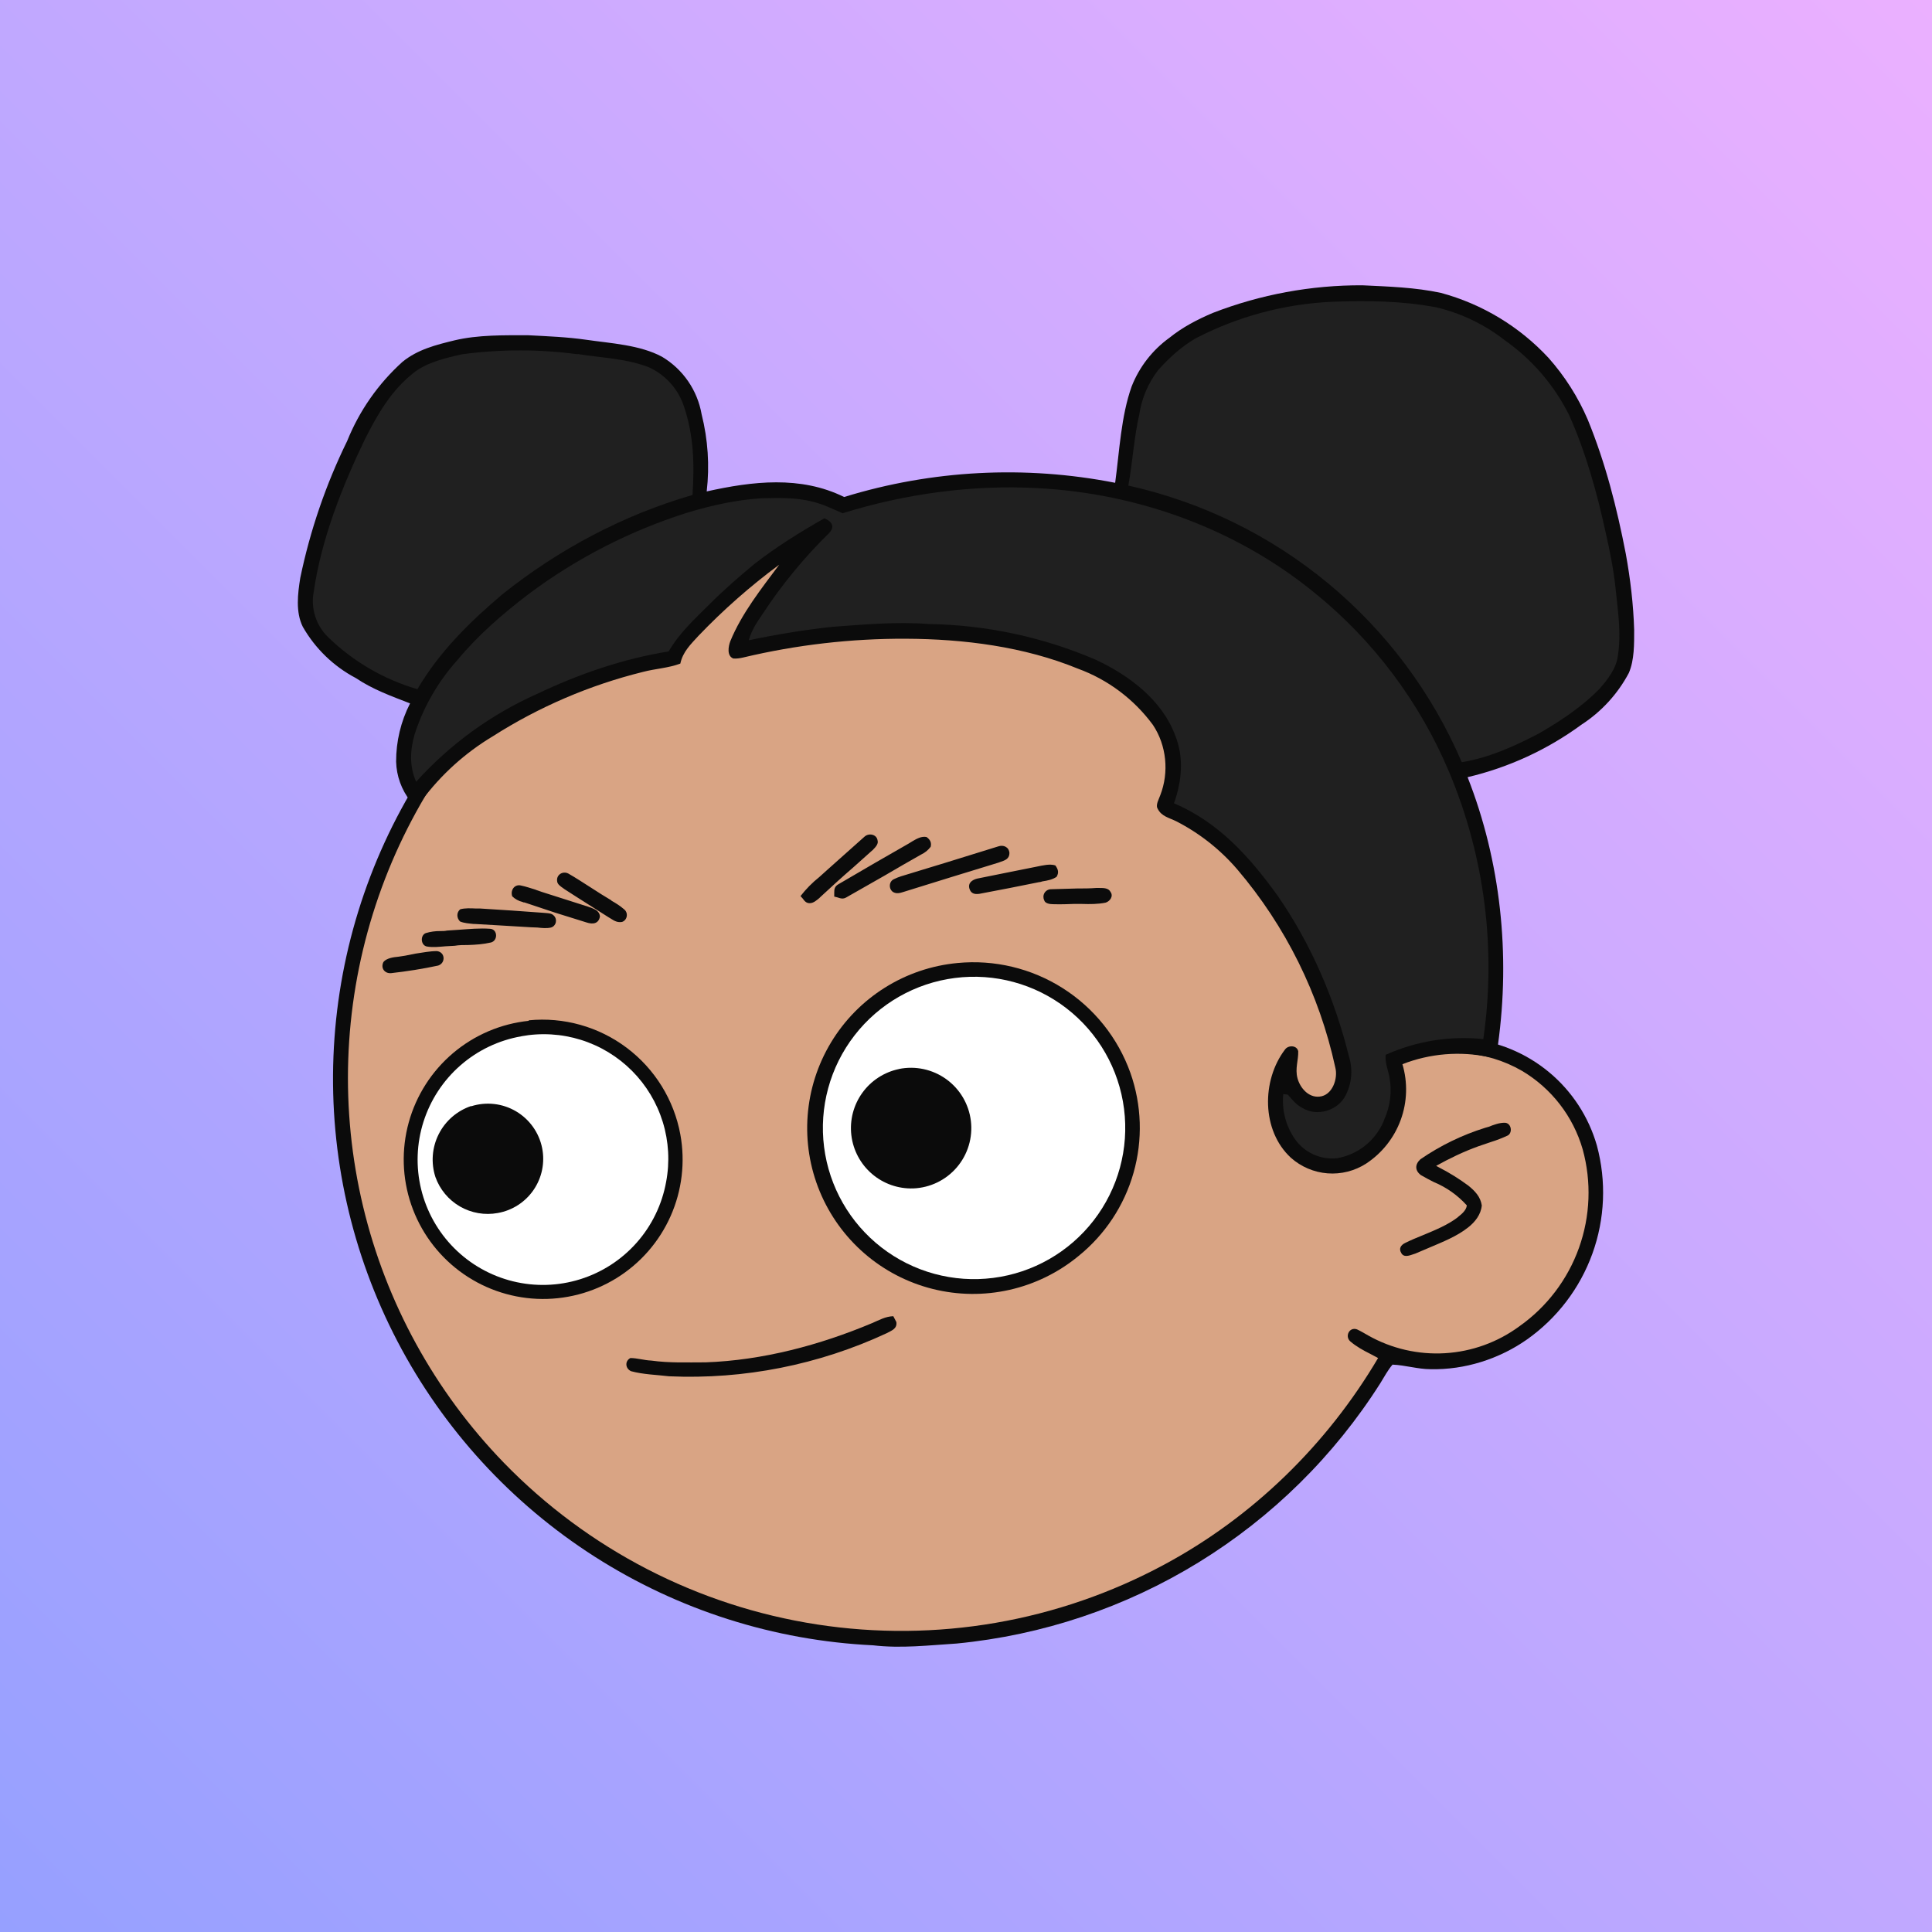 <svg width="512" height="512" viewBox="0 0 512 512" fill="none" xmlns="http://www.w3.org/2000/svg">
<rect x="0" y="0" width="512" height="512" fill="#808080" stroke="none"/>
<rect width="512" height="512" fill="url(#paint0_linear_207_2)"/>
<path d="M258.238 136.549C283.754 139.892 307.993 149.698 328.655 165.038C332.821 168.331 337.054 171.354 340.749 175.117C368.936 201.17 386.179 236.953 388.993 275.232C396.888 275.958 404.379 279.054 410.483 284.115C416.587 289.175 421.017 295.963 423.193 303.587C425.74 313.023 425.326 323.013 422.01 332.206C418.693 341.4 412.633 349.352 404.648 354.989C397.257 360.163 388.186 363.052 379.116 362.85C375.756 362.85 372.396 361.775 369.037 361.641C367.76 363.119 366.82 364.933 365.812 366.546C353.583 385.835 337.112 402.077 317.655 414.036C298.198 425.994 276.267 433.353 253.535 435.552C246.143 436.022 238.82 436.895 231.361 436.022C205.151 434.765 179.727 426.669 157.617 412.539C135.507 398.408 117.481 378.736 105.332 355.478C93.183 332.22 87.334 306.186 88.368 279.967C89.401 253.747 97.281 228.255 111.223 206.025C123.819 185.826 141.039 168.912 161.461 156.68C181.883 144.448 204.921 137.248 228.674 135.676C238.484 134.735 248.428 135.474 258.238 136.549Z" fill="#0B0B0B"/>
<path fill-rule="evenodd" clip-rule="evenodd" d="M327.311 169.07C301.143 149.111 268.968 138.639 236.065 139.371C227.33 139.237 218.461 140.446 209.86 142.059C184.062 147.237 160.134 159.269 140.593 176.89C121.052 194.511 106.617 217.07 98.808 242.197C90.998 267.325 90.101 294.092 96.211 319.685C102.321 345.279 115.212 368.754 133.53 387.644C155.783 410.572 184.908 425.615 216.484 430.49C248.061 435.364 280.367 429.805 308.497 414.655C332.014 402.023 351.634 382.873 365.207 359.894L363.191 358.819C361.31 357.878 359.361 356.803 357.816 355.459C356.338 354.115 357.614 351.562 359.63 352.301C360.638 352.772 361.646 353.376 362.587 353.914C368.786 357.41 375.863 359.041 382.967 358.612C390.07 358.183 396.899 355.711 402.633 351.495C409.917 346.354 415.438 339.093 418.444 330.7C421.45 322.307 421.795 313.191 419.431 304.595C416.909 295.849 411.14 288.398 403.305 283.766C398.549 281.02 393.219 279.421 387.737 279.094C382.255 278.768 376.773 279.723 371.725 281.884C370.65 282.422 369.44 282.892 368.365 282.758C366.685 282.624 366.484 279.936 367.962 279.264C373.337 276.576 379.049 275.501 385.029 274.964C382.312 237.13 364.958 201.844 336.651 176.595C333.694 173.908 330.805 171.153 327.311 169.003V169.07ZM399.609 300.9C400.953 300.093 400.483 297.473 398.669 297.54C397.325 297.54 395.846 298.078 394.503 298.615L393.562 298.884C387.466 300.789 381.691 303.598 376.428 307.216C374.95 308.559 374.95 310.172 376.495 311.382C377.64 312.046 378.805 312.673 379.989 313.263C383.326 314.645 386.311 316.758 388.724 319.445C388.59 320.721 387.38 321.729 386.44 322.468L386.305 322.603C383.685 324.618 380.392 325.962 377.167 327.306C375.487 327.978 373.875 328.65 372.397 329.389C371.254 329.926 370.65 330.867 371.322 332.009C371.993 333.353 373.472 332.748 374.681 332.345L375.084 332.211L378.713 330.666C382.341 329.12 386.104 327.642 389.06 325.29C390.874 323.879 392.487 321.863 392.688 319.445C392.352 317.16 390.874 315.615 389.127 314.204C386.667 312.38 384.06 310.762 381.333 309.366L380.594 308.963C384.222 306.947 387.851 305.2 391.748 303.789L395.107 302.647C396.646 302.169 398.151 301.585 399.609 300.9Z" fill="#D9A484"/>
<path d="M253.736 255.209C263.524 254.262 273.347 256.61 281.649 261.881C289.95 267.152 296.254 275.043 299.561 284.303C302.578 292.83 302.873 302.084 300.406 310.785C297.938 319.487 292.83 327.209 285.787 332.883C280.481 337.251 274.224 340.315 267.52 341.826C260.815 343.338 253.85 343.256 247.183 341.587C240.516 339.918 234.333 336.708 229.132 332.216C223.93 327.724 219.855 322.074 217.233 315.721C214.612 309.367 213.517 302.488 214.037 295.635C214.557 288.782 216.677 282.146 220.227 276.261C223.777 270.376 228.658 265.406 234.478 261.75C240.298 258.094 246.894 255.853 253.736 255.209Z" fill="#0B0B0B"/>
<path d="M253.064 259.174C263.605 257.828 274.248 260.725 282.653 267.227C291.058 273.729 296.536 283.304 297.881 293.845C299.227 304.385 296.33 315.029 289.828 323.434C283.325 331.838 273.751 337.316 263.21 338.661C257.991 339.328 252.692 338.959 247.615 337.577C242.538 336.196 237.783 333.827 233.621 330.608C225.216 324.106 219.739 314.531 218.393 303.99C217.048 293.45 219.945 282.806 226.447 274.402C232.949 265.997 242.524 260.519 253.064 259.174Z" fill="white"/>
<path d="M140.115 270.395C149.383 269.482 158.656 272.083 166.097 277.683C173.539 283.283 178.606 291.473 180.296 300.631C181.634 307.94 180.737 315.483 177.723 322.275C174.709 329.067 169.718 334.793 163.4 338.705C157.083 342.617 149.733 344.533 142.309 344.205C134.886 343.876 127.734 341.317 121.787 336.862C115.84 332.406 111.374 326.262 108.973 319.23C106.571 312.198 106.345 304.606 108.324 297.443C110.303 290.281 114.395 283.882 120.066 279.08C125.737 274.279 132.724 271.299 140.115 270.529V270.395Z" fill="#0B0B0B"/>
<path d="M138.099 274.628C143.372 273.65 148.804 273.972 153.925 275.566C159.045 277.161 163.7 279.979 167.485 283.778C171.271 287.577 174.073 292.241 175.65 297.367C177.226 302.493 177.529 307.926 176.533 313.196C175.46 319.171 172.768 324.737 168.752 329.289C164.735 333.841 159.547 337.204 153.752 339.013C147.957 340.822 141.777 341.007 135.885 339.547C129.992 338.088 124.612 335.041 120.331 330.737C116.05 326.433 113.03 321.038 111.602 315.137C110.174 309.237 110.391 303.058 112.23 297.273C114.069 291.487 117.46 286.317 122.033 282.324C126.606 278.332 132.186 275.67 138.167 274.628H138.099Z" fill="white"/>
<path d="M238.215 283.296C240.379 282.853 242.612 282.864 244.772 283.328C246.932 283.792 248.972 284.698 250.765 285.99C252.557 287.281 254.062 288.93 255.186 290.832C256.309 292.735 257.026 294.849 257.291 297.042C257.557 299.235 257.365 301.46 256.728 303.575C256.091 305.691 255.022 307.651 253.59 309.333C252.157 311.015 250.392 312.381 248.405 313.347C246.418 314.312 244.252 314.856 242.045 314.943C238.038 315.08 234.127 313.707 231.084 311.097C228.042 308.487 226.091 304.829 225.618 300.849C225.144 296.868 226.183 292.855 228.529 289.604C230.874 286.353 234.355 284.102 238.282 283.296H238.215ZM124.863 293.173C126.826 292.547 128.9 292.342 130.948 292.572C132.996 292.802 134.973 293.462 136.749 294.509C138.524 295.555 140.059 296.964 141.253 298.645C142.447 300.325 143.273 302.238 143.676 304.259C144.055 306.163 144.049 308.122 143.661 310.024C143.272 311.925 142.508 313.729 141.413 315.331C140.317 316.933 138.914 318.301 137.283 319.353C135.653 320.406 133.829 321.122 131.918 321.46C128.478 322.094 124.925 321.481 121.897 319.733C118.868 317.984 116.56 315.214 115.389 311.919C114.174 308.167 114.488 304.088 116.262 300.567C118.035 297.045 121.126 294.364 124.863 293.105V293.173Z" fill="#0B0B0B"/>
<path d="M231.361 225.175C232.033 224.503 232.84 223.629 232.571 222.756C232.369 221.076 230.219 220.673 229.077 221.748L223.5 226.72L219.133 230.617L217.117 232.431C215.265 233.907 213.596 235.599 212.145 237.471L212.749 238.143C213.22 238.815 213.69 239.352 214.564 239.352C215.571 239.352 216.378 238.613 217.117 238.008L217.386 237.74C220.275 235.052 223.231 232.364 226.188 229.811L231.294 225.242L231.429 225.175H231.361ZM246.614 224.503C246.95 223.293 246.48 222.487 245.539 221.815C244.195 221.546 242.918 222.285 241.776 222.957L240.903 223.495L231.899 228.669L222.223 234.313C221.148 234.918 221.081 235.657 221.081 236.597V237.605L221.887 237.807C222.694 238.076 223.433 238.344 224.306 237.807L234.452 232.028C237.661 230.141 240.887 228.282 244.128 226.451C245.107 225.99 245.96 225.298 246.614 224.436V224.503ZM264.554 224.301C265.898 223.831 267.376 224.436 267.511 226.048C267.511 227.594 266.368 227.997 265.159 228.4L264.621 228.601C256.191 231.172 247.77 233.77 239.357 236.396C238.484 236.664 237.61 236.933 236.67 236.396C235.46 235.589 235.527 233.574 236.938 232.969C238.148 232.364 239.424 232.028 240.768 231.625L242.515 231.088L250.242 228.736L264.554 224.301ZM280.008 232.364C280.68 231.222 280.411 230.348 279.672 229.341C278.194 228.87 276.38 229.341 274.7 229.677L273.02 230.013L267.309 231.155L258.977 232.835C257.633 233.171 256.491 233.977 256.894 235.455C257.297 236.799 258.238 237.068 259.582 236.866L267.645 235.321L275.372 233.775C275.708 233.775 275.977 233.641 276.245 233.574C277.589 233.372 278.933 233.103 280.008 232.364ZM156.644 235.253C158.413 236.41 160.205 237.53 162.02 238.613V238.68C163.229 239.352 164.371 240.091 165.379 240.965C166.589 241.905 166.253 243.854 164.842 244.324C163.632 244.526 162.826 244.056 161.885 243.451L161.213 243.048C158.333 241.197 155.444 239.361 152.546 237.538L149.724 235.724L149.522 235.589L149.253 235.388C148.581 234.918 147.641 234.313 147.641 233.439C147.439 231.827 149.119 230.752 150.597 231.491C152.613 232.633 154.629 233.977 156.644 235.253ZM141.997 235.791C140.653 235.388 139.309 234.918 137.965 234.649C136.285 234.313 135.21 235.993 135.748 237.538C136.496 238.261 137.424 238.771 138.435 239.016L138.771 239.151H138.973L147.036 241.838L155.435 244.459C157.048 244.996 158.66 244.862 158.996 242.846C158.862 241.435 157.652 240.965 156.51 240.494H156.443L156.241 240.427L155.905 240.293L143.676 236.396L141.929 235.791H141.997ZM278.463 235.657L285.451 235.455C287.131 235.455 288.81 235.455 290.49 235.321H291.364C292.506 235.321 293.782 235.321 294.32 236.396C295.126 237.538 294.118 238.882 292.976 239.218C290.96 239.621 288.877 239.621 286.795 239.554H284.443L282.427 239.621C281.308 239.656 280.187 239.656 279.068 239.621C278.194 239.621 276.917 239.419 276.716 238.546C276.57 238.244 276.503 237.91 276.518 237.575C276.534 237.241 276.634 236.915 276.807 236.628C276.98 236.341 277.223 236.102 277.512 235.933C277.801 235.763 278.128 235.668 278.463 235.657ZM126.072 240.763C124.728 240.696 123.25 240.629 121.974 240.965C120.966 241.771 120.966 243.249 121.906 244.19C122.981 244.66 124.325 244.727 125.535 244.862H125.871L132.791 245.265L140.653 245.735L142.4 245.803C143.609 245.937 144.886 246.071 146.028 245.803C147.372 245.399 147.775 243.72 146.834 242.712C146.23 242.04 145.491 242.04 144.819 241.973L144.012 241.905L135.613 241.301L127.214 240.763H126.072ZM118.48 246.609L121.503 246.407C124.258 246.206 127.147 245.937 129.902 246.139C131.918 246.273 131.985 249.297 130.104 249.767C128.088 250.237 126.072 250.372 124.056 250.439C122.847 250.439 121.638 250.439 120.495 250.64L118.076 250.775C116.464 250.909 114.717 251.111 113.171 250.842C111.492 250.573 111.29 247.885 112.835 247.281C114.077 246.908 115.369 246.727 116.665 246.743C117.337 246.743 117.875 246.743 118.48 246.609ZM116.128 255.881C118.144 255.209 118.009 252.32 115.792 252.051C113.911 252.051 111.962 252.455 110.081 252.723L107.393 253.261L105.646 253.53C104.168 253.664 102.421 253.933 101.614 254.941C100.808 256.553 101.95 258.031 103.63 257.897C107.796 257.427 112.096 256.755 116.128 255.881Z" fill="#0B0B0B"/>
<path d="M236.737 348.807L237.543 350.353C237.812 352.167 236.199 352.637 234.99 353.309C216.97 361.695 197.195 365.613 177.339 364.732C173.98 364.329 170.486 364.261 167.261 363.388C165.715 362.716 165.514 360.7 167.059 359.894C168.873 359.894 170.755 360.499 172.569 360.566C177.407 361.238 182.177 361.036 187.015 361.036C202.133 360.499 217.251 356.467 231.16 350.621C233.041 349.815 234.654 348.874 236.737 348.807Z" fill="#0B0B0B"/>
<path d="M361.041 75.606C367.962 75.942 375.017 76.144 381.871 77.622C392.792 80.572 402.664 86.532 410.36 94.823C414.689 99.693 418.206 105.229 420.775 111.218C425.478 122.708 428.502 134.6 430.853 146.762C432.063 153.414 432.869 160.2 433.071 166.92C433.071 170.615 433.138 174.915 431.66 178.342C428.708 183.907 424.383 188.626 419.095 192.049C410.074 198.664 399.814 203.394 388.926 205.958C397.728 228.333 400.281 252.992 396.989 276.778C396.586 278.122 396.653 280.339 394.637 280.137C386.957 278.514 378.971 279.168 371.657 282.019C373.096 286.859 372.938 292.033 371.208 296.777C369.477 301.52 366.266 305.581 362.049 308.358C359.011 310.318 355.415 311.228 351.811 310.949C348.206 310.67 344.793 309.217 342.093 306.813C334.299 299.623 334.299 286.319 340.548 278.122C341.421 276.912 343.706 276.979 344.042 278.592C344.109 281.011 343.168 283.161 343.84 285.714C344.512 288.268 346.729 290.888 349.619 290.619C353.113 290.351 354.658 285.782 353.852 282.825C349.64 263.458 340.708 245.431 327.849 230.348C323.344 225.114 317.867 220.801 311.723 217.649C309.841 216.709 307.825 216.373 306.818 214.357C306.146 213.349 307.154 211.736 307.489 210.729C309.841 204.681 309.169 197.559 305.541 192.116C300.525 185.295 293.606 180.105 285.652 177.2C271.408 171.354 255.416 169.338 240.096 169.271C225.583 169.204 211.07 170.884 196.959 174.243C196.086 174.445 195.212 174.579 194.339 174.512C192.592 173.84 192.995 171.354 193.533 169.943C196.556 162.552 201.797 155.967 206.501 149.651C198.856 155.303 191.708 161.597 185.134 168.465C183.051 170.75 180.968 172.698 180.296 175.856C177.071 177.066 173.644 177.2 170.351 178.073C156.254 181.566 142.819 187.331 130.574 195.14C123.283 199.51 116.915 205.262 111.828 212.072C111.156 213.282 109.61 213.416 108.737 212.274C106.399 209.295 105.08 205.644 104.974 201.859C104.96 196.487 106.227 191.19 108.67 186.405C103.63 184.457 98.792 182.71 94.29 179.686C88.415 176.589 83.543 171.88 80.248 166.113C78.299 162.216 78.904 157.311 79.576 153.145C82.183 140.578 86.359 128.388 92.006 116.862C95.233 108.852 100.242 101.683 106.654 95.898C110.685 92.606 115.523 91.396 120.495 90.187C126.744 88.709 133.598 88.843 139.981 88.843C145.155 89.112 150.328 89.313 155.435 90.052C161.885 90.993 169.612 91.396 175.458 94.554C178.201 96.192 180.557 98.402 182.366 101.035C184.175 103.667 185.394 106.659 185.94 109.807C187.619 116.478 188.074 123.399 187.284 130.233C199.378 127.545 212.145 126 223.702 131.711C246.966 124.546 271.643 123.253 295.529 127.948C296.672 119.55 297.075 110.344 299.897 102.416C301.927 97.244 305.403 92.766 309.908 89.515C313.402 86.693 317.299 84.677 321.398 82.93C334.039 78.032 347.485 75.548 361.041 75.606Z" fill="#0B0B0B"/>
<path d="M352.978 79.974C362.385 79.638 371.456 79.705 380.661 81.452C387.268 83.02 393.457 86 398.803 90.187C406.059 95.292 411.925 102.128 415.869 110.075C420.304 120.02 423.261 130.703 425.545 141.252C426.62 145.956 427.561 150.659 428.098 155.497C428.703 161.679 429.711 167.524 428.77 173.639C428.434 177.066 425.948 180.224 423.798 182.642C419.095 187.413 413.316 191.243 407.538 194.535C401.02 197.895 394.637 200.784 387.38 201.994C379.531 183.637 367.423 167.413 352.059 154.665C336.694 141.918 318.514 133.013 299.023 128.688C300.166 122.372 300.501 116.056 301.913 109.874C302.55 105.565 304.286 101.493 306.952 98.048C309.841 94.823 312.999 91.934 316.762 89.716C327.981 83.873 340.341 80.548 352.978 79.974ZM153.083 93.815C159.265 94.823 166.118 95.025 171.897 97.309C174.085 98.294 176.045 99.722 177.652 101.503C179.26 103.284 180.48 105.379 181.236 107.657C183.857 115.316 184.058 123.111 183.521 131.174C165.178 136.482 148.111 145.553 133.194 157.446C124.459 164.837 116.464 172.698 110.618 182.642C101.728 180.051 93.608 175.322 86.967 168.868C85.382 167.337 84.203 165.437 83.534 163.338C82.866 161.238 82.729 159.006 83.137 156.841C85.152 142.865 90.662 128.956 96.777 116.257C100.136 109.672 103.63 103.558 109.543 98.855C113.037 96.032 118.211 94.823 122.511 93.882C132.656 92.52 142.938 92.52 153.083 93.882V93.815Z" fill="#202020"/>
<path d="M275.036 129.36C301.576 130.771 327.445 140.11 348.14 156.908C363.93 169.607 376.361 186.204 384.155 204.883C393.455 227.137 396.544 251.496 393.091 275.367C384.252 274.45 375.327 275.887 367.223 279.533C367.021 281.548 367.76 283.295 368.163 285.177C368.948 289.074 368.477 293.12 366.82 296.734L366.685 297.137C365.611 299.677 363.916 301.906 361.756 303.62C359.596 305.334 357.039 306.478 354.322 306.947C352.159 307.173 349.976 306.812 348.001 305.901C346.026 304.991 344.333 303.565 343.101 301.773C340.731 298.311 339.66 294.122 340.077 289.947L341.287 290.082C342.496 291.493 343.504 292.769 345.184 293.643C349.081 295.995 354.591 294.315 356.606 290.283C358.251 287.084 358.564 283.365 357.48 279.936C353.717 264.751 347.401 250.036 338.465 237.202C331.074 226.989 322.943 217.918 311.118 212.879C313.201 207.033 313.805 200.784 311.454 194.939C307.96 185.532 299.359 179.081 290.557 174.915C276.521 168.853 261.43 165.611 246.143 165.374C237.677 164.702 229.01 165.509 220.611 166.113C213.152 166.92 205.828 168.129 198.437 169.674C199.109 167.188 200.453 165.105 201.931 162.955C207.081 155.072 213.074 147.772 219.804 141.185C221.35 139.505 220.342 138.094 218.46 137.355C212.077 140.984 205.694 144.948 199.848 149.517C195.817 152.877 191.853 156.303 188.157 159.999C184.126 164.03 180.094 167.659 177.205 172.631C165.11 174.579 153.419 178.611 142.265 183.919C130.101 189.355 119.207 197.274 110.282 207.167C108.468 203.136 108.669 198.768 109.879 194.603C112.225 187.344 116.071 180.659 121.167 174.983C126.677 168.331 133.127 162.754 139.981 157.513C152.763 147.938 167.076 140.6 182.311 135.81C188.56 133.929 195.212 132.45 201.797 132.047C206.366 131.98 210.801 131.778 215.235 132.921C218.125 133.593 220.611 134.869 223.298 136.011C239.962 130.838 257.633 128.419 275.036 129.36Z" fill="#202020"/>
<defs>
<linearGradient id="paint0_linear_207_2" x1="512" y1="0" x2="0" y2="512" gradientUnits="userSpaceOnUse">
<stop stop-color="#EBB0FF"/>
<stop offset="1" stop-color="#96A0FF"/>
</linearGradient>
</defs>
</svg>
